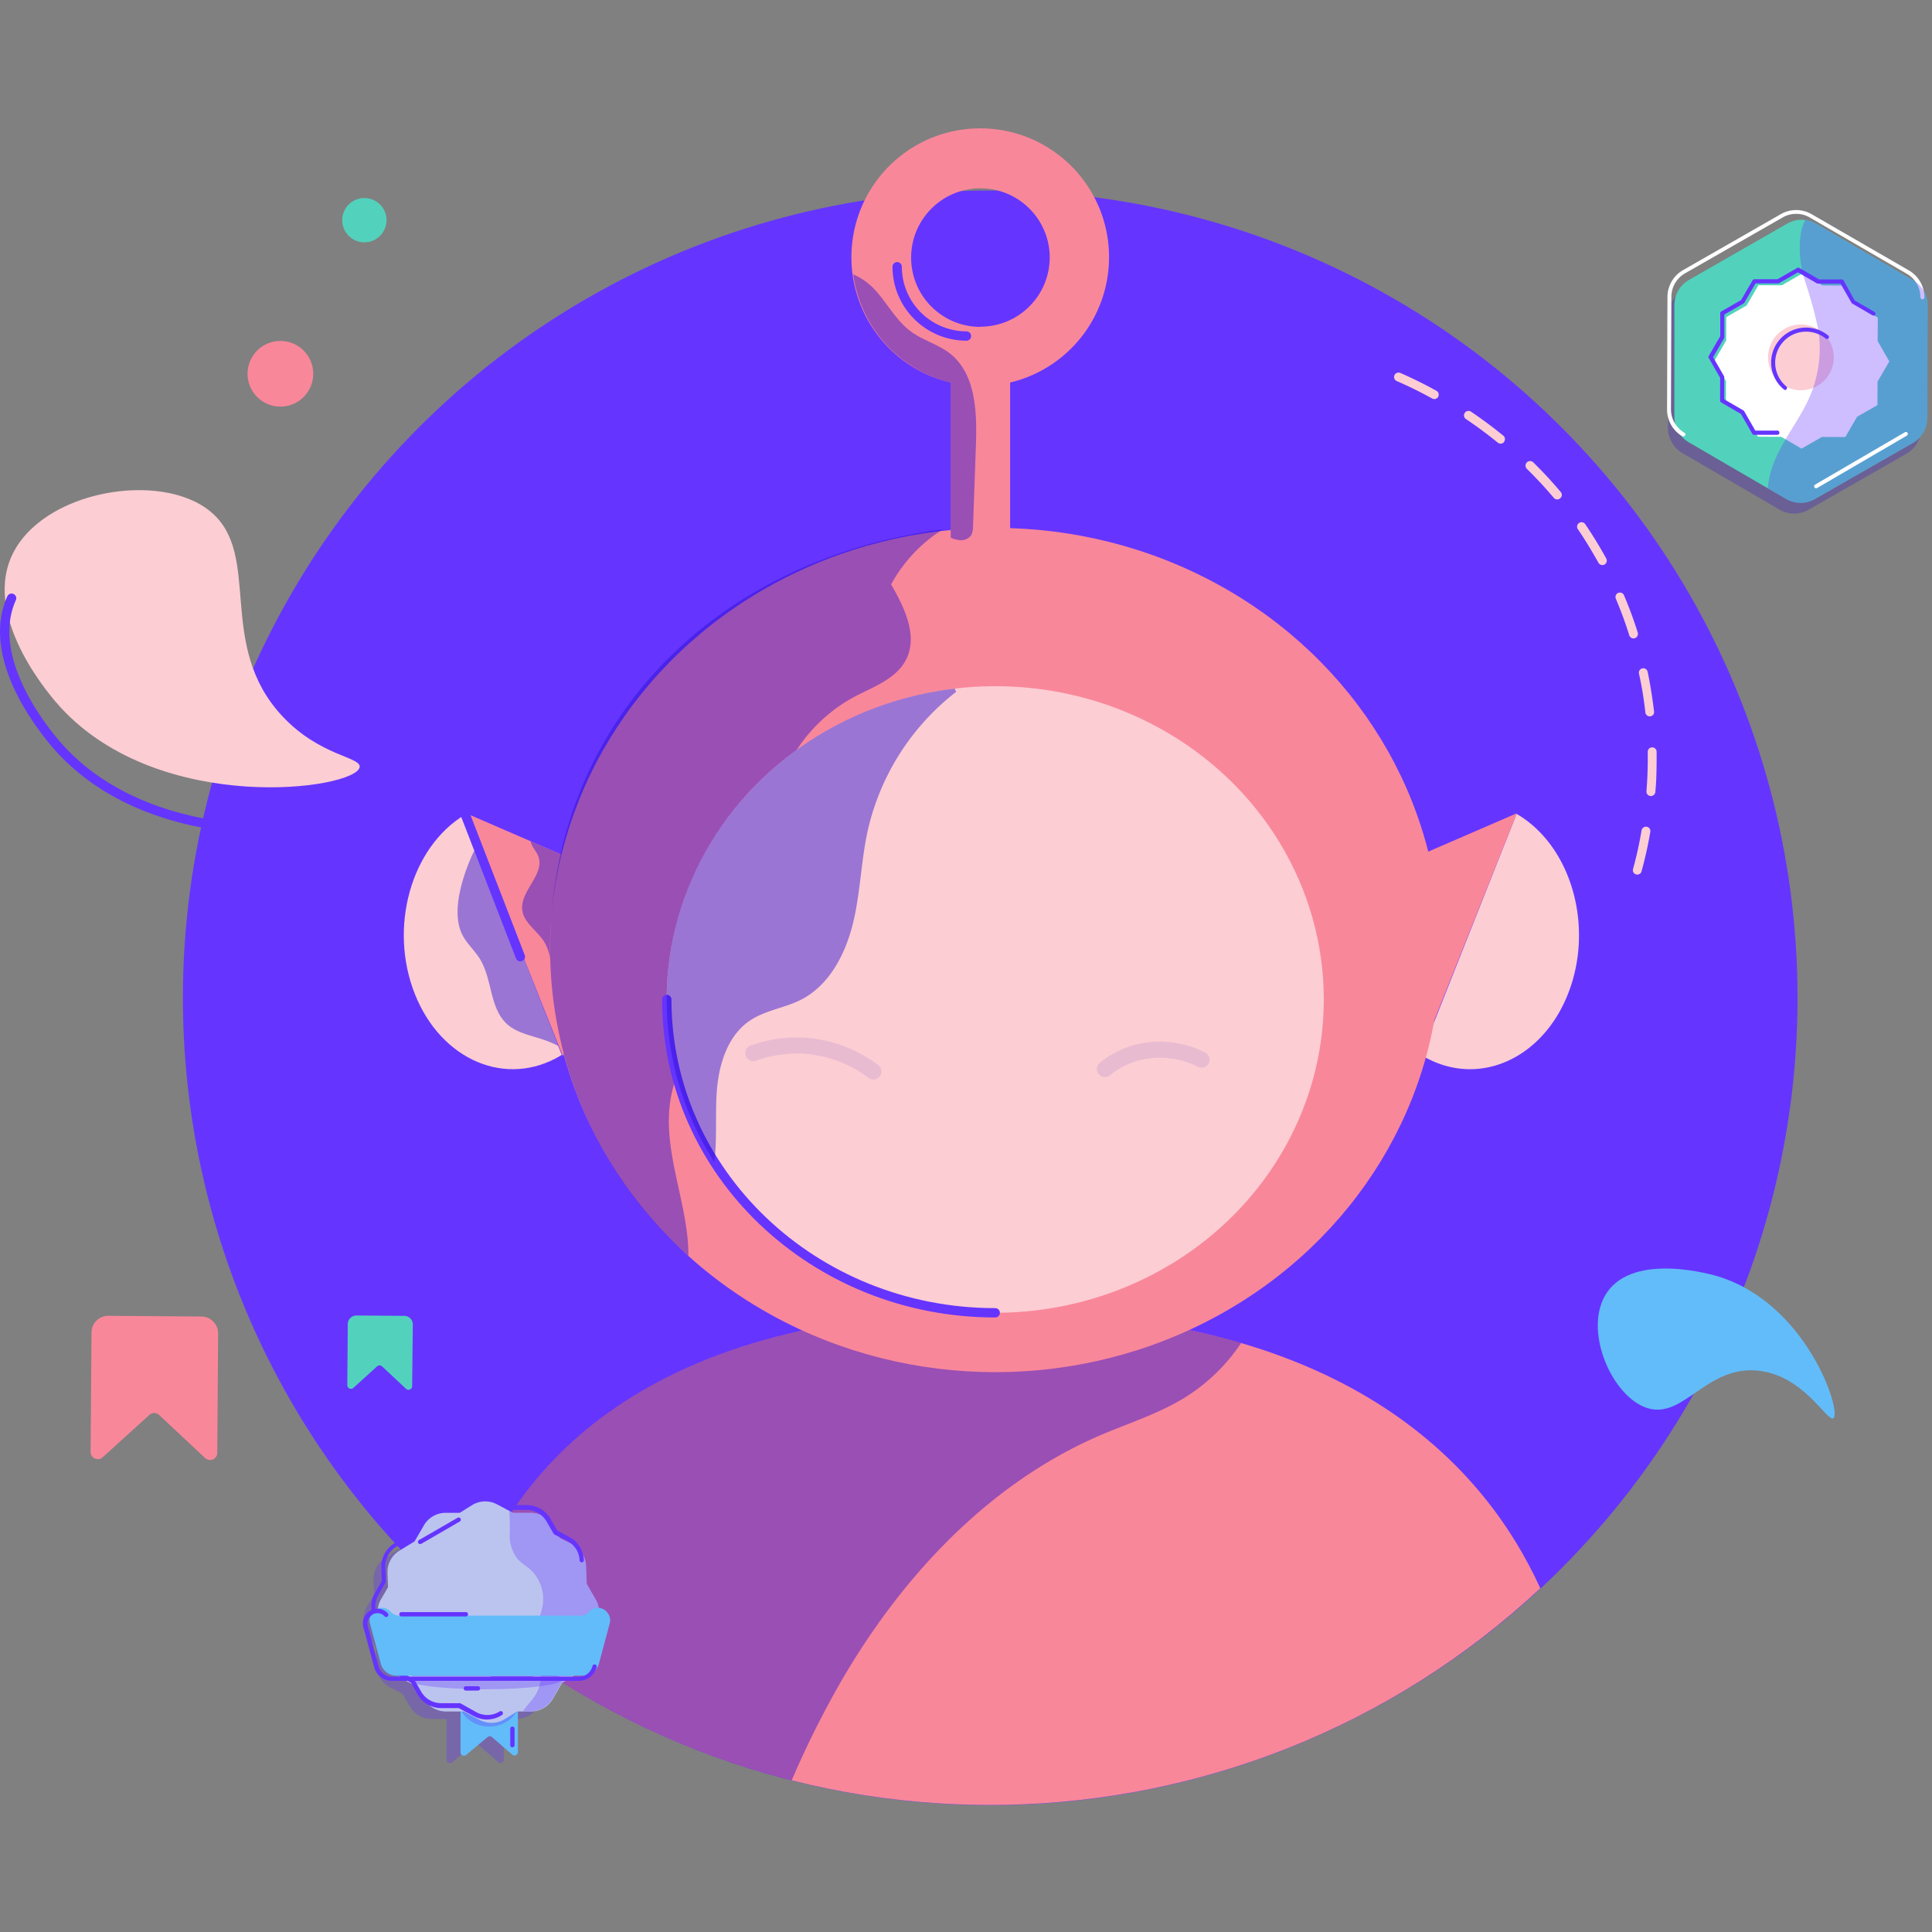 <svg xmlns="http://www.w3.org/2000/svg" width="300" height="300"><rect width="100%" height="100%" fill="#808080" stroke="none"/><g fill="none" fill-rule="evenodd" transform="translate(0 19)"><circle cx="153.76" cy="135.94" r="125.36" fill="#6535FF" fill-rule="nonzero"/><path fill="#3E1EC4" fill-rule="nonzero" d="m298.3 47.58.06-17.49a4.49 4.49 0 0 0-2.23-3.9L281 17.4a4.48 4.48 0 0 0-4.49 0l-15.18 8.69a4.52 4.52 0 0 0-2.25 3.91L259 47.45a4.53 4.53 0 0 0 2.23 3.9l15.12 8.8c1.39.8 3.1.8 4.49 0L296 51.47a4.47 4.47 0 0 0 2.3-3.89Z" opacity=".32"/><path fill="#52D2BC" fill-rule="nonzero" d="m299.26 45.92.06-17.5a4.46 4.46 0 0 0-2.23-3.89L282 15.73a4.48 4.48 0 0 0-4.49 0l-15.18 8.7a4.49 4.49 0 0 0-2.33 3.86v17.49a4.52 4.52 0 0 0 2.23 3.9l15.12 8.8c1.39.8 3.1.8 4.49 0L297 49.8a4.47 4.47 0 0 0 2.26-3.88Z"/><path fill="#FFF" fill-rule="nonzero" d="M261.4 48.75a.32.32 0 0 1-.16 0 4.81 4.81 0 0 1-2.38-4.16l.06-17.49a4.83 4.83 0 0 1 2.41-4.15l15.18-8.69a4.81 4.81 0 0 1 4.8 0L296.43 23a4.83 4.83 0 0 1 2.39 4.16.31.31 0 0 1-.62 0 4.18 4.18 0 0 0-2.08-3.63L281 14.76a4.21 4.21 0 0 0-4.18 0l-15.18 8.69a4.22 4.22 0 0 0-2.11 3.62l-.06 17.49a4.22 4.22 0 0 0 2.08 3.63.3.3 0 0 1 .11.42.29.29 0 0 1-.26.14Z"/><path fill="#FFF" fill-rule="nonzero" d="m291.54 40.27 1.83-3.15-1.81-3.16.02-3.64-3.15-1.83-1.81-3.16-3.64-.01-3.15-1.83-3.15 1.81-3.64-.01-1.83 3.14-3.16 1.81-.01 3.64-1.84 3.15 1.81 3.15-.01 3.64 3.15 1.84 1.81 3.15 3.64.02 3.14 1.83 3.16-1.81 3.64.01 1.83-3.15 3.16-1.8z"/><path fill="#6535FF" fill-rule="nonzero" d="M276 48.52h-3.64a.3.3 0 0 1-.26-.15l-1.77-3.09-3.07-1.79a.29.29 0 0 1-.16-.26v-3.56l-1.77-3.09a.27.27 0 0 1 0-.3l1.79-3.08v-3.58a.3.3 0 0 1 .15-.26l3.09-1.77 1.79-3.08a.32.32 0 0 1 .27-.15H276l3.08-1.76a.29.29 0 0 1 .31 0l3.07 1.79H286a.33.33 0 0 1 .27.15l1.73 3.11 3.08 1.79a.3.3 0 0 1 .11.42.32.32 0 0 1-.42.11l-3.15-1.83a.57.57 0 0 1-.11-.11l-1.72-3h-3.46a.24.24 0 0 1-.15 0l-3-1.74-3 1.72a.42.42 0 0 1-.15 0h-3.43l-1.74 3a.38.38 0 0 1-.11.11l-3 1.72v3.47a.28.28 0 0 1 0 .15l-1.74 3 1.72 3a.26.26 0 0 1 0 .15V43l3 1.74a.32.32 0 0 1 .11.12l1.72 3H276a.3.3 0 0 1 .3.31.31.31 0 0 1-.3.35Z"/><circle cx="279.65" cy="36.49" r="5.11" fill="#FCCDD3" fill-rule="nonzero"/><path fill="#6535FF" fill-rule="nonzero" d="M277.22 41.56a.31.31 0 0 1-.2-.07 5.42 5.42 0 1 1 6.9-8.36.31.31 0 0 1-.39.47 4.87 4.87 0 0 0-3.53-1.08 4.81 4.81 0 0 0-2.6 8.5.3.3 0 0 1 0 .43.31.31 0 0 1-.18.11Z"/><path fill="#6534FF" fill-rule="nonzero" d="M297.09 24.53 282 15.73a4.53 4.53 0 0 0-1.69-.58 8.56 8.56 0 0 0-.69 2.13 16.48 16.48 0 0 0 .71 7.52 65.26 65.26 0 0 1 2 7.33 18.9 18.9 0 0 1-1.19 10.17c-1.74 4.18-5 7.69-6.2 12.05a13.82 13.82 0 0 0-.45 2.46l2.85 1.67c1.39.8 3.1.8 4.49 0L297 49.8a4.47 4.47 0 0 0 2.26-3.88l.06-17.5a4.46 4.46 0 0 0-2.23-3.89Z" opacity=".32"/><path fill="#FFF" fill-rule="nonzero" d="M282 56.82a.29.29 0 0 1-.26-.15.3.3 0 0 1 .11-.42l13.94-8.13a.3.3 0 0 1 .42.11.31.31 0 0 1-.11.41l-13.94 8.14a.29.29 0 0 1-.16.04Z"/><circle cx="56.58" cy="15.19" r="3.44" fill="#52D2BC" fill-rule="nonzero"/><circle cx="43.54" cy="39.04" r="5.1" fill="#F9879A" fill-rule="nonzero"/><path fill="#FCCDD3" fill-rule="nonzero" d="M254.82 116.49a.69.69 0 0 1-.76.29.67.67 0 0 1-.48-.84 60 60 0 0 0 1.32-6 .7.7 0 0 1 .8-.56.68.68 0 0 1 .56.79 62 62 0 0 1-1.36 6.12.84.84 0 0 1-.08.2zm2.11-12.2a.69.69 0 0 1-1.27-.42c.16-2 .23-4.1.2-6.13a.69.69 0 0 1 1.38 0c0 2.08 0 4.18-.2 6.25a.68.68 0 0 1-.11.3zm-.18-12.37a.68.68 0 0 1-.51.31.68.68 0 0 1-.75-.61c-.22-2-.55-4.07-1-6.05a.69.69 0 0 1 1.35-.28c.42 2 .75 4.11 1 6.18a.69.69 0 0 1-.09.45zm-2.52-12.11a.74.74 0 0 1-.38.29.69.69 0 0 1-.86-.45c-.6-1.94-1.32-3.87-2.11-5.75a.69.69 0 0 1 1.26-.54c.82 1.92 1.55 3.89 2.17 5.87a.72.72 0 0 1-.08.58zm-4.84-11.38a.56.56 0 0 1-.25.23.69.69 0 0 1-.93-.27c-1-1.78-2.05-3.54-3.2-5.22a.69.69 0 1 1 1.14-.78c1.17 1.72 2.27 3.52 3.27 5.34a.7.7 0 0 1-.03.7zm-7-10.21a1 1 0 0 1-.13.16.69.69 0 0 1-1-.09 65.37 65.37 0 0 0-4.17-4.49.707.707 0 1 1 1-1c1.49 1.46 2.92 3 4.25 4.59a.68.68 0 0 1 .07.83h-.02zm-8.83-8.66v.06a.69.69 0 0 1-1 .1 66.092 66.092 0 0 0-4.93-3.65.68.68 0 0 1-.19-.94.69.69 0 0 1 1-.19c1.73 1.17 3.42 2.42 5 3.72a.69.69 0 0 1 .14.9h-.02zm-10.26-6.91a.69.69 0 0 1-.91.23c-1.81-1-3.66-1.91-5.5-2.71a.68.68 0 0 1-.36-.9.7.7 0 0 1 .91-.36c1.87.82 3.76 1.75 5.61 2.77a.69.69 0 0 1 .27.93l-.02.04zm-2.63 102.15.2.13c8.39 5 18.51.75 22.6-9.58s.62-22.8-7.77-27.85l-.21-.11-14.82 37.41z"/><path fill="#F9879A" fill-rule="nonzero" d="m209.17 118.7 26.37-11.42-15.04 37.71z"/><path fill="#FCCDD3" fill-rule="nonzero" d="m87.23 144.8-.2.13c-8.39 5-18.51.75-22.61-9.58-4.1-10.33-.61-22.8 7.78-27.85l.21-.11 14.82 37.41Z"/><path fill="#F9879A" fill-rule="nonzero" d="m98.72 118.7-26.36-11.42 15.04 37.71z"/><path fill="#2B0FD3" fill-rule="nonzero" d="m86.68 143.41-12.34-31.14a4.6 4.6 0 0 0-1 1.45c-1.52 3.4-3.37 9-1.5 12.53.7 1.32 1.86 2.34 2.65 3.61 2 3.18 1.49 7.71 4.28 10.19 1.52 1.35 3.65 1.72 5.58 2.38.8.27 1.578.598 2.33.98zm10.1-24.79c-.33-.39-.65-.79-1-1.18l-13.38-5.8c.037.182.094.36.17.53.27.62.76 1.13 1 1.76 1.13 2.8-2.88 5.43-2.47 8.43.27 2 2.41 3.21 3.47 5s1 4.1 1.53 6.15a8.94 8.94 0 0 0 4 5.14l7.95-18.46c-.4-.55-.84-1.07-1.27-1.57z" opacity=".46"/><path fill="#F9879A" fill-rule="nonzero" d="M72.18 231.11c48.438 41.515 120.333 40.017 167-3.48-8.9-19.53-30.77-43-84.5-43-56.91.02-76.12 26.37-82.5 46.48Z"/><path fill="#2B0FD3" fill-rule="nonzero" d="M184 198a28.72 28.72 0 0 0 8.72-8.46c-10.45-3.07-23-4.9-38-4.9-57 0-76.17 26.36-82.55 46.46a125 125 0 0 0 50.76 26.36 148.55 148.55 0 0 1 7.37-14.85c9.43-16.47 23-31.15 40.43-38.69 4.46-1.92 9.15-3.37 13.27-5.92Z" opacity=".46"/><ellipse cx="154.54" cy="128.52" fill="#F9879A" fill-rule="nonzero" rx="69.14" ry="65.55"/><path fill="#2B0FD3" fill-rule="nonzero" d="M146.42 63.19c-36.42 4.81-61 31-61 65.33A63.81 63.81 0 0 0 106.89 176c.08-7.66-3.87-15.74-2.87-23.57 1.4-10.95 12-18.68 14.64-29.4 1.37-5.57.47-11.47 1.57-17.1a24.62 24.62 0 0 1 12.36-16.69c3-1.59 6.54-2.79 8.09-5.79 1.9-3.69-.22-8.1-2.31-11.7a23.15 23.15 0 0 1 8.05-8.56Z" opacity=".46"/><ellipse cx="154.54" cy="136.2" fill="#FCCDD3" fill-rule="nonzero" rx="51.02" ry="48.65"/><path stroke="#6534FF" stroke-linecap="round" stroke-linejoin="round" stroke-width="1.45" d="M154.54 184.85c-28.17 0-51-21.78-51-48.65"/><path fill="#2B0FD3" fill-rule="nonzero" d="M103.53 136.2a46.78 46.78 0 0 0 7.39 25.24c.45-3.56.13-7.21.37-10.8.29-4.26 1.65-8.84 5.21-11.2 2.38-1.58 5.37-1.92 7.91-3.22 4.34-2.22 6.82-7 8-11.69 1.18-4.69 1.27-9.66 2.3-14.41a37.79 37.79 0 0 1 13.76-21.69l-.22-.5c-25.25 2.97-44.72 23.44-44.72 48.27Z" opacity=".46"/><path fill="#F9879A" fill-rule="nonzero" d="M172.21 21c.036-10.458-7.99-19.177-18.416-20.006C143.37.166 134.067 7.508 132.45 17.84c-1.616 10.332 5 20.165 15.18 22.56V84h9.22V40.4A20 20 0 0 0 172.21 21Zm-20 10.76c-5.939-.017-10.741-4.841-10.73-10.78.011-5.939 4.831-10.745 10.77-10.74C158.189 10.246 163 15.061 163 21c-.022 5.929-4.831 10.725-10.76 10.73l-.03.03Z"/><path stroke="#3817C6" stroke-linecap="round" stroke-width="2.49" d="M135.62 147.38a20 20 0 0 0-9.91-3.93 19.7 19.7 0 0 0-8.74 1.08m54.6 2.47a13.42 13.42 0 0 1 5-2.56 14.3 14.3 0 0 1 10 1.1" opacity=".1"/><path fill="#2B0FD3" fill-rule="nonzero" d="M147.63 40.4v24.09c.364.172.752.29 1.15.35a2 2 0 0 0 2-.69 2.77 2.77 0 0 0 .31-1.4l.45-12.59c.18-5.15 0-11.14-4.07-14.3-1.8-1.39-4.11-2-5.95-3.33-2.13-1.54-3.45-3.92-5.14-5.93a10.26 10.26 0 0 0-3.89-3 20 20 0 0 0 15.14 16.8Z" opacity=".46"/><path stroke="#6534FF" stroke-linecap="round" stroke-linejoin="round" stroke-width="1.45" d="m72.1 107.09 8.7 22.47m69.27-96.38c-5.938-.011-10.749-4.822-10.76-10.76"/><path fill="#6534FF" fill-rule="nonzero" d="m90.28 230.49-1.41-2.44-.1-2.81a3.92 3.92 0 0 0-2.08-3.31l-2-1-1.06-1.93a3.92 3.92 0 0 0-3.39-2h-2.81l-2.49-1.31a3.91 3.91 0 0 0-3.91.14L69.16 217H67a3.92 3.92 0 0 0-3.39 2l-1.4 2.44-2.39 1.49a3.93 3.93 0 0 0-1.83 3.46l.08 2.21-1.1 1.91a3.9 3.9 0 0 0 0 3.91l1.4 2.44.11 2.81a3.91 3.91 0 0 0 2.03 3.33l2 1 1.1 1.92a3.91 3.91 0 0 0 3.39 2h2.33v6.33a.54.54 0 0 0 .88.41l3.32-2.77a.54.54 0 0 1 .69 0l3.14 2.72a.53.53 0 0 0 .88-.4v-6.3h2a3.91 3.91 0 0 0 3.39-2l1.37-2.43 2.38-1.5a3.89 3.89 0 0 0 1.83-3.45l-.08-2.21 1.11-1.92a3.9 3.9 0 0 0 .04-3.91Z" opacity=".32"/><path fill="#62BCF9" fill-rule="nonzero" d="m79.54 253.46-3.14-2.72a.53.53 0 0 0-.7 0l-3.31 2.76a.53.53 0 0 1-.88-.41v-7.23a.54.54 0 0 1 .54-.53h7.84a.53.53 0 0 1 .53.53v7.2a.53.53 0 0 1-.88.4Z"/><ellipse cx="75.97" cy="244.54" fill="#6534FF" fill-rule="nonzero" opacity=".32" rx="4.9" ry="4.57"/><path fill="#BBC4EF" fill-rule="nonzero" d="m92.51 229.38-1.41-2.44-.1-2.81a3.9 3.9 0 0 0-2.07-3.31l-2-1-1.1-1.91a3.92 3.92 0 0 0-3.39-2h-2.78l-2.49-1.32a3.91 3.91 0 0 0-3.91.15l-1.87 1.17h-2.21a3.92 3.92 0 0 0-3.39 2l-1.41 2.43L62 221.8a3.92 3.92 0 0 0-1.83 3.45l.08 2.21-1.11 1.92a4 4 0 0 0 0 3.91l1.41 2.44.1 2.81a3.93 3.93 0 0 0 2.08 3.31l2 1 1.1 1.91a3.92 3.92 0 0 0 3.39 2H72l2.49 1.31a3.91 3.91 0 0 0 3.91-.14l1.87-1.17h2.21a3.92 3.92 0 0 0 3.39-2l1.41-2.44 2.38-1.49a3.92 3.92 0 0 0 1.83-3.46l-.08-2.21 1.11-1.91a4 4 0 0 0-.01-3.87Z"/><path fill="#6534FF" fill-rule="nonzero" d="M75.64 248a4.21 4.21 0 0 1-2-.49l-2.42-1.28h-2.71a4.27 4.27 0 0 1-3.68-2.12l-1-1.83-1.87-1a4.27 4.27 0 0 1-2.26-3.6l-.1-2.73-1.36-2.36a4.25 4.25 0 0 1 0-4.25l1.05-1.83-.07-2.11a4.24 4.24 0 0 1 2-3.75l2.32-1.46 1.36-2.36a4.27 4.27 0 0 1 3.68-2.12h2.11l1.8-1.13a4.25 4.25 0 0 1 4.24-.15l2.41 1.28h2.66a4.25 4.25 0 0 1 3.68 2.12l1.06 1.83 1.87 1a4.27 4.27 0 0 1 2.25 3.59.34.34 0 0 1-.32.35.34.34 0 0 1-.34-.32 3.57 3.57 0 0 0-1.9-3l-2-1a.25.25 0 0 1-.13-.12l-1.11-1.92a3.59 3.59 0 0 0-3.1-1.79H79a.29.29 0 0 1-.16 0L76.35 214a3.58 3.58 0 0 0-3.58.13l-1.87 1.17a.31.31 0 0 1-.18 0h-2.21a3.61 3.61 0 0 0-3.1 1.79L64 219.58a.34.34 0 0 1-.12.12l-2.38 1.49a3.61 3.61 0 0 0-1.68 3.16l.09 2.21a.37.37 0 0 1-.05.18l-1.1 1.92a3.56 3.56 0 0 0 0 3.57l1.4 2.44a.3.3 0 0 1 0 .15l.1 2.82a3.61 3.61 0 0 0 1.9 3l2 1a.29.29 0 0 1 .14.13l1.1 1.91a3.59 3.59 0 0 0 3.1 1.79h2.81a.42.42 0 0 1 .16 0l2.53 1.42a3.59 3.59 0 0 0 3.57-.13.333.333 0 1 1 .36.56 4.26 4.26 0 0 1-2.29.68Z"/><path fill="#6534FF" fill-rule="nonzero" d="m91.1 226.94-.1-2.81a3.9 3.9 0 0 0-2.07-3.31l-2-1-1.1-1.91a3.92 3.92 0 0 0-3.39-2h-2.78l-.58-.31a32.13 32.13 0 0 1 .07 3.54 5.91 5.91 0 0 0 1.27 4 16 16 0 0 0 1.69 1.36 6.26 6.26 0 0 1 2.2 5.48c-.21 1.83-1.24 3.51-1.3 5.35-.06 1.84 1 3.77 1 5.7a5.91 5.91 0 0 1-1 3.37c-.54.81-1.29 1.49-1.79 2.32h1.2a3.92 3.92 0 0 0 3.39-2l1.41-2.44 2.38-1.49a3.92 3.92 0 0 0 1.83-3.46l-.08-2.21 1.11-1.91a4 4 0 0 0 0-3.91l-1.36-2.36Z" opacity=".32"/><ellipse cx="75.3" cy="241.75" fill="#6534FF" fill-rule="nonzero" opacity=".32" rx="12.03" ry="1.56"/><path fill="#62BCF9" fill-rule="nonzero" d="M91.49 231.26a1.78 1.78 0 0 1-1.35.61H62a1.82 1.82 0 0 1-1.36-.61 1.81 1.81 0 0 0-2.79.11l-.1.13a1.83 1.83 0 0 0-.31 1.57l1.69 6.27a2.51 2.51 0 0 0 2.42 1.86h29.04a2.51 2.51 0 0 0 2.41-1.86l1.68-6.27a1.8 1.8 0 0 0-.3-1.57l-.1-.13a1.82 1.82 0 0 0-2.79-.11Z"/><path fill="#6534FF" fill-rule="nonzero" d="M89.92 242H60.85a2.84 2.84 0 0 1-2.74-2.1l-1.69-6.27a2.17 2.17 0 0 1 .36-1.86l.1-.13a2.14 2.14 0 0 1 1.63-.84 2.08 2.08 0 0 1 1.69.71.35.35 0 0 1 0 .48.33.33 0 0 1-.47 0 1.48 1.48 0 0 0-1.16-.5 1.44 1.44 0 0 0-1.12.59l-.1.13c-.278.36-.37.83-.25 1.27l1.68 6.28a2.19 2.19 0 0 0 2.1 1.61h29.04A2.18 2.18 0 0 0 92 239.7a.33.33 0 0 1 .41-.24.34.34 0 0 1 .24.41 2.86 2.86 0 0 1-2.73 2.13Z"/><path fill="#6534FF" fill-rule="nonzero" d="M72.4 232h-10a.34.34 0 1 1 0-.67h10a.34.34 0 0 1 0 .67zm10.28 10h-6.23a.34.34 0 1 1 0-.67h6.23a.34.34 0 0 1 0 .67zm-8.41 1.51H72.4a.34.34 0 1 1 0-.67h1.87a.34.34 0 0 1 0 .67zm5.29 8.81a.33.33 0 0 1-.33-.33v-2.49a.34.34 0 1 1 .67 0v2.5a.34.34 0 0 1-.34.32zm-14.33-31.56a.35.35 0 0 1-.29-.16.34.34 0 0 1 .12-.46l5.94-3.43a.34.34 0 1 1 .34.58l-5.92 3.43a.33.33 0 0 1-.19.04z"/><path fill="#F9879A" fill-rule="nonzero" d="m14.07 206.45.14-18.54a2.6 2.6 0 0 1 2.62-2.59l14.45.11a2.61 2.61 0 0 1 2.59 2.63l-.13 18.53a1.12 1.12 0 0 1-1.89.81l-7.15-6.69a1.1 1.1 0 0 0-1.51 0l-7.25 6.58a1.12 1.12 0 0 1-1.87-.84Z"/><path fill="#52D2BC" fill-rule="nonzero" d="m53.93 196.12.07-9.52a1.35 1.35 0 0 1 1.35-1.33l7.42.06a1.33 1.33 0 0 1 1.33 1.35l-.1 9.52a.57.57 0 0 1-1 .41l-3.67-3.44a.58.58 0 0 0-.78 0l-3.72 3.38a.57.57 0 0 1-.9-.43Z"/><path fill="#62BCF9" fill-rule="nonzero" d="M272.83 193.82c7.28.64 10.93 8.11 11.86 7.4 1.32-1-4.07-17.72-17.84-22-.75-.23-13-3.87-17.33 2.49-3.88 5.73.85 16.47 6.5 18 5.49 1.48 8.98-6.58 16.81-5.89Z"/><path fill="#FCCDD3" fill-rule="nonzero" d="M55.84 100.14c-.69 3.44-30.84 7.62-46.42-9.28C8.34 89.69-2.71 77.4 1.8 67.37 6.39 57.17 25 54 32.72 60.47c8.06 6.7.75 20.67 11.15 31.77 5.84 6.23 12.29 6.28 11.97 7.9Z"/><path stroke="#6534FF" stroke-linecap="round" stroke-linejoin="round" stroke-width="1.45" d="M55.84 106.66c-.69 3.44-30.84 7.63-46.42-9.28C8.34 96.22-2.71 83.92 1.8 73.89"/></g></svg>